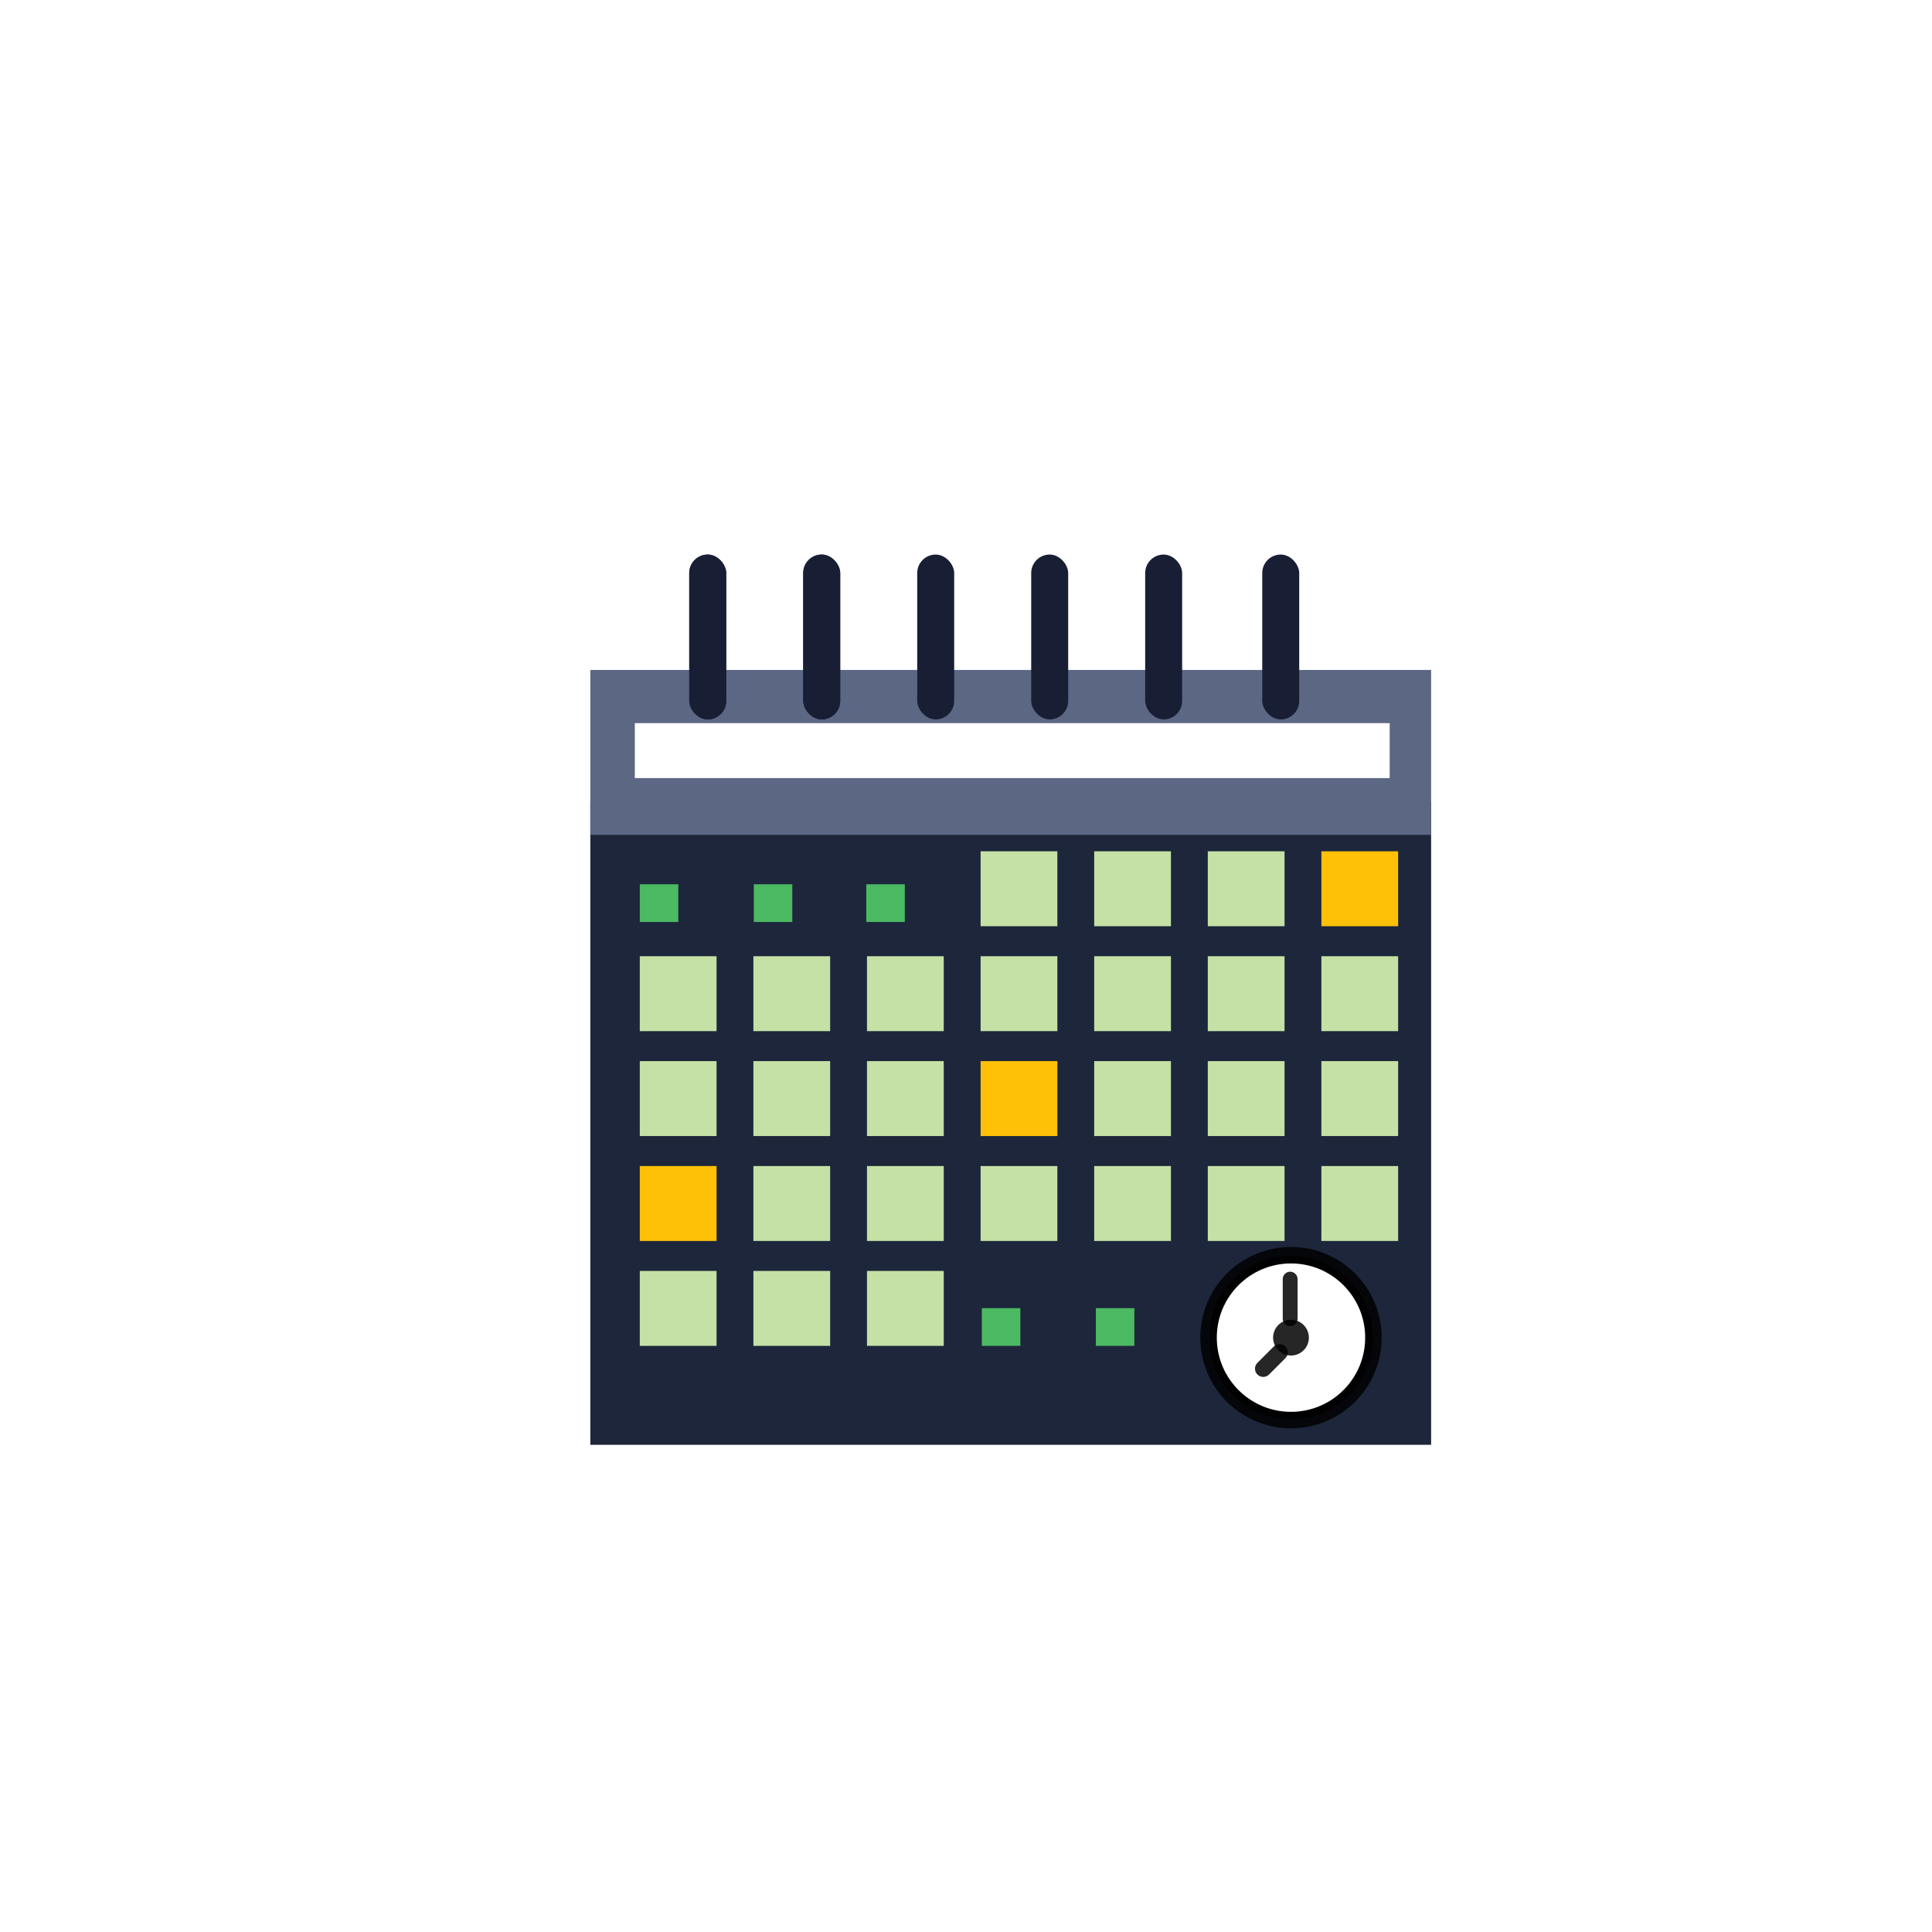 <?xml version="1.0" encoding="UTF-8"?>
<svg width="108px" height="108px" viewBox="0 0 108 108" version="1.1"
    xmlns="http://www.w3.org/2000/svg">
    <!-- Generator: Sketch 64 (93537) - https://sketch.com -->
    <title>ic_launcher_foreground</title>
    <desc>Created with Sketch.</desc>
    <defs>
        <radialGradient cx="27.538%" cy="27.486%" fx="27.538%" fy="27.486%"
            r="65.878%" id="radialGradient-1">
            <stop stop-color="#FFFFFF" stop-opacity="0.1" offset="0%" />
            <stop stop-color="#FFFFFF" stop-opacity="0" offset="100%" />
        </radialGradient>
        <filter x="-34.0%" y="-32.0%" width="168.1%" height="164.0%" filterUnits="objectBoundingBox"
            id="filter-2">
            <feOffset dx="2" dy="4" in="SourceAlpha" result="shadowOffsetOuter1" />
            <feGaussianBlur stdDeviation="2" in="shadowOffsetOuter1" result="shadowBlurOuter1" />
            <feColorMatrix values="0 0 0 0 0   0 0 0 0 0   0 0 0 0 0  0 0 0 0.5 0" type="matrix"
                in="shadowBlurOuter1" result="shadowMatrixOuter1" />
            <feMerge>
                <feMergeNode in="shadowMatrixOuter1" />
                <feMergeNode in="SourceGraphic" />
            </feMerge>
        </filter>
    </defs>
    <g id="Page-1" stroke="none" stroke-width="1" fill="none" fill-rule="evenodd">
        <g id="adaptive-icon">
            <g id="foreground">
                <g>
                    <rect id="finish" fill="url(#radialGradient-1)" x="0" y="0" width="108"
                        height="108" />
                    <g id="Cal-Icon" filter="url(#filter-2)"
                        transform="translate(31, 27)">
                        <rect id="Lower-Part-of-Calendar" fill="#1D263B" x="-6.54813894e-15"
                            y="13.824" width="47" height="35.941" />
                        <g id="Small-Calendar-Grid" transform="translate(2.765, 18.431)"
                            fill="#4CB963">
                            <rect id="Rectangle" x="0" y="0" width="2.153"
                                height="2.108" />
                            <rect id="Rectangle-Copy-37" x="6.373" y="0" width="2.153"
                                height="2.108" />
                            <rect id="Rectangle-Copy-40" x="19.12" y="23.696"
                                width="2.153" height="2.108" />
                            <rect id="Rectangle-Copy-39" x="25.494" y="23.696"
                                width="2.153" height="2.108" />
                            <rect id="Rectangle-Copy-38" x="12.661" y="0" width="2.153"
                                height="2.108" />
                        </g>
                        <g id="Clock" transform="translate(34.098, 38.706)">
                            <circle id="Oval" stroke-opacity="0.85" stroke="#000000"
                                fill-opacity="0.85" fill="#000000" cx="5.069" cy="5.069"
                                r="4.569" />
                            <circle id="Oval" fill="#FFFFFF" cx="5.069" cy="5.069"
                                r="4.147" />
                            <path
                                d="M3.329,5.887 L4.619,5.887 C4.874,5.887 5.08,6.093 5.08,6.348 C5.08,6.602 4.874,6.808 4.619,6.808 L3.329,6.808 C3.074,6.808 2.868,6.602 2.868,6.348 C2.868,6.093 3.074,5.887 3.329,5.887 Z"
                                id="Rectangle" fill-opacity="0.85" fill="#000000"
                                transform="translate(3.974, 6.348) rotate(-45) translate(-3.974, -6.348) " />
                            <path
                                d="M3.917,2.488 L6.128,2.488 C6.357,2.488 6.543,2.674 6.543,2.903 C6.543,3.132 6.357,3.318 6.128,3.318 L3.917,3.318 C3.688,3.318 3.502,3.132 3.502,2.903 C3.502,2.674 3.688,2.488 3.917,2.488 Z"
                                id="Rectangle-Copy-29" fill-opacity="0.85" fill="#000000"
                                transform="translate(5.023, 2.903) rotate(-90) translate(-5.023, -2.903) " />
                            <circle id="Oval" fill-opacity="0.85" fill="#000000" cx="5.069"
                                cy="5.069" r="1" />
                        </g>
                        <g id="Big-Calendar-Grid" transform="translate(2.765, 16.588)">
                            <rect id="Rectangle" fill="#C5E1A5" x="25.401" y="0"
                                width="4.291" height="4.189" />
                            <rect id="Rectangle-Copy" fill="#C5E1A5" x="31.751" y="0"
                                width="4.291" height="4.189" />
                            <rect id="Rectangle-Copy-2" fill="#FFC107" x="38.101" y="0"
                                width="4.291" height="4.189" />
                            <rect id="Rectangle-Copy-5" fill="#C5E1A5" x="25.401" y="5.865"
                                width="4.291" height="4.189" />
                            <rect id="Rectangle-Copy-4" fill="#C5E1A5" x="31.751" y="5.865"
                                width="4.291" height="4.189" />
                            <rect id="Rectangle-Copy-3" fill="#C5E1A5" x="38.101" y="5.865"
                                width="4.291" height="4.189" />
                            <rect id="Rectangle-Copy-8" fill="#C5E1A5" x="6.35" y="5.865"
                                width="4.291" height="4.189" />
                            <rect id="Rectangle-Copy-9" fill="#C5E1A5" x="0" y="5.865"
                                width="4.291" height="4.189" />
                            <rect id="Rectangle-Copy-7" fill="#C5E1A5" x="12.7" y="5.865"
                                width="4.291" height="4.189" />
                            <rect id="Rectangle-Copy-6" fill="#C5E1A5" x="19.051" y="5.865"
                                width="4.291" height="4.189" />
                            <rect id="Rectangle-Copy-17" fill="#C5E1A5" x="25.401"
                                y="11.729" width="4.291" height="4.189" />
                            <rect id="Rectangle-Copy-16" fill="#C5E1A5" x="31.751"
                                y="11.729" width="4.291" height="4.189" />
                            <rect id="Rectangle-Copy-15" fill="#C5E1A5" x="38.101"
                                y="11.729" width="4.291" height="4.189" />
                            <rect id="Rectangle-Copy-14" fill="#C5E1A5" x="6.35"
                                y="11.729" width="4.291" height="4.189" />
                            <rect id="Rectangle-Copy-13" fill="#C5E1A5" x="0" y="11.729"
                                width="4.291" height="4.189" />
                            <rect id="Rectangle-Copy-12" fill="#C5E1A5" x="12.7"
                                y="11.729" width="4.291" height="4.189" />
                            <rect id="Rectangle-Copy-11" fill="#FFC107" x="19.051"
                                y="11.729" width="4.291" height="4.189" />
                            <rect id="Rectangle-Copy-24" fill="#C5E1A5" x="25.401"
                                y="17.594" width="4.291" height="4.189" />
                            <rect id="Rectangle-Copy-23" fill="#C5E1A5" x="31.751"
                                y="17.594" width="4.291" height="4.189" />
                            <rect id="Rectangle-Copy-22" fill="#C5E1A5" x="38.101"
                                y="17.594" width="4.291" height="4.189" />
                            <rect id="Rectangle-Copy-21" fill="#C5E1A5" x="6.35"
                                y="17.594" width="4.291" height="4.189" />
                            <rect id="Rectangle-Copy-20" fill="#FFC107" x="0" y="17.594"
                                width="4.291" height="4.189" />
                            <rect id="Rectangle-Copy-19" fill="#C5E1A5" x="12.7"
                                y="17.594" width="4.291" height="4.189" />
                            <rect id="Rectangle-Copy-27" fill="#C5E1A5" x="6.35"
                                y="23.458" width="4.291" height="4.189" />
                            <rect id="Rectangle-Copy-26" fill="#C5E1A5" x="0" y="23.458"
                                width="4.291" height="4.189" />
                            <rect id="Rectangle-Copy-25" fill="#C5E1A5" x="12.7"
                                y="23.458" width="4.291" height="4.189" />
                            <rect id="Rectangle-Copy-18" fill="#C5E1A5" x="19.051"
                                y="17.594" width="4.291" height="4.189" />
                            <rect id="Rectangle-Copy-10" fill="#C5E1A5" x="19.051" y="0"
                                width="4.291" height="4.189" />
                        </g>
                        <g id="Upper-Part-of-Calendar" transform="translate(-0, 6.451)">
                            <rect id="Rectangle" fill="#5C6784" x="0" y="0" width="47"
                                height="9.216" />
                            <rect id="Rectangle" fill="#FFFFFF" x="2.487" y="2.973"
                                width="42.197" height="3.072" />
                        </g>
                        <g id="Upper-Calendar-Spring" transform="translate(5.529, 0)"
                            fill="#181F35">
                            <rect id="Rectangle" x="0" y="0" width="2.067" height="9.216"
                                rx="1.033" />
                            <rect id="Rectangle-Copy-30" x="6.372" y="0" width="2.067"
                                height="9.216" rx="1.033" />
                            <rect id="Rectangle-Copy-32" x="0" y="0" width="2.067"
                                height="9.216" rx="1.033" />
                            <rect id="Rectangle-Copy-31" x="6.372" y="0" width="2.067"
                                height="9.216" rx="1.033" />
                            <rect id="Rectangle-Copy-33" x="12.744" y="0" width="2.067"
                                height="9.216" rx="1.033" />
                            <rect id="Rectangle-Copy-34" x="19.116" y="0" width="2.067"
                                height="9.216" rx="1.033" />
                            <rect id="Rectangle-Copy-35" x="25.487" y="0" width="2.067"
                                height="9.216" rx="1.033" />
                            <rect id="Rectangle-Copy-36" x="32.031" y="0" width="2.067"
                                height="9.216" rx="1.033" />
                        </g>
                    </g>
                </g>
            </g>
        </g>
    </g>
</svg>